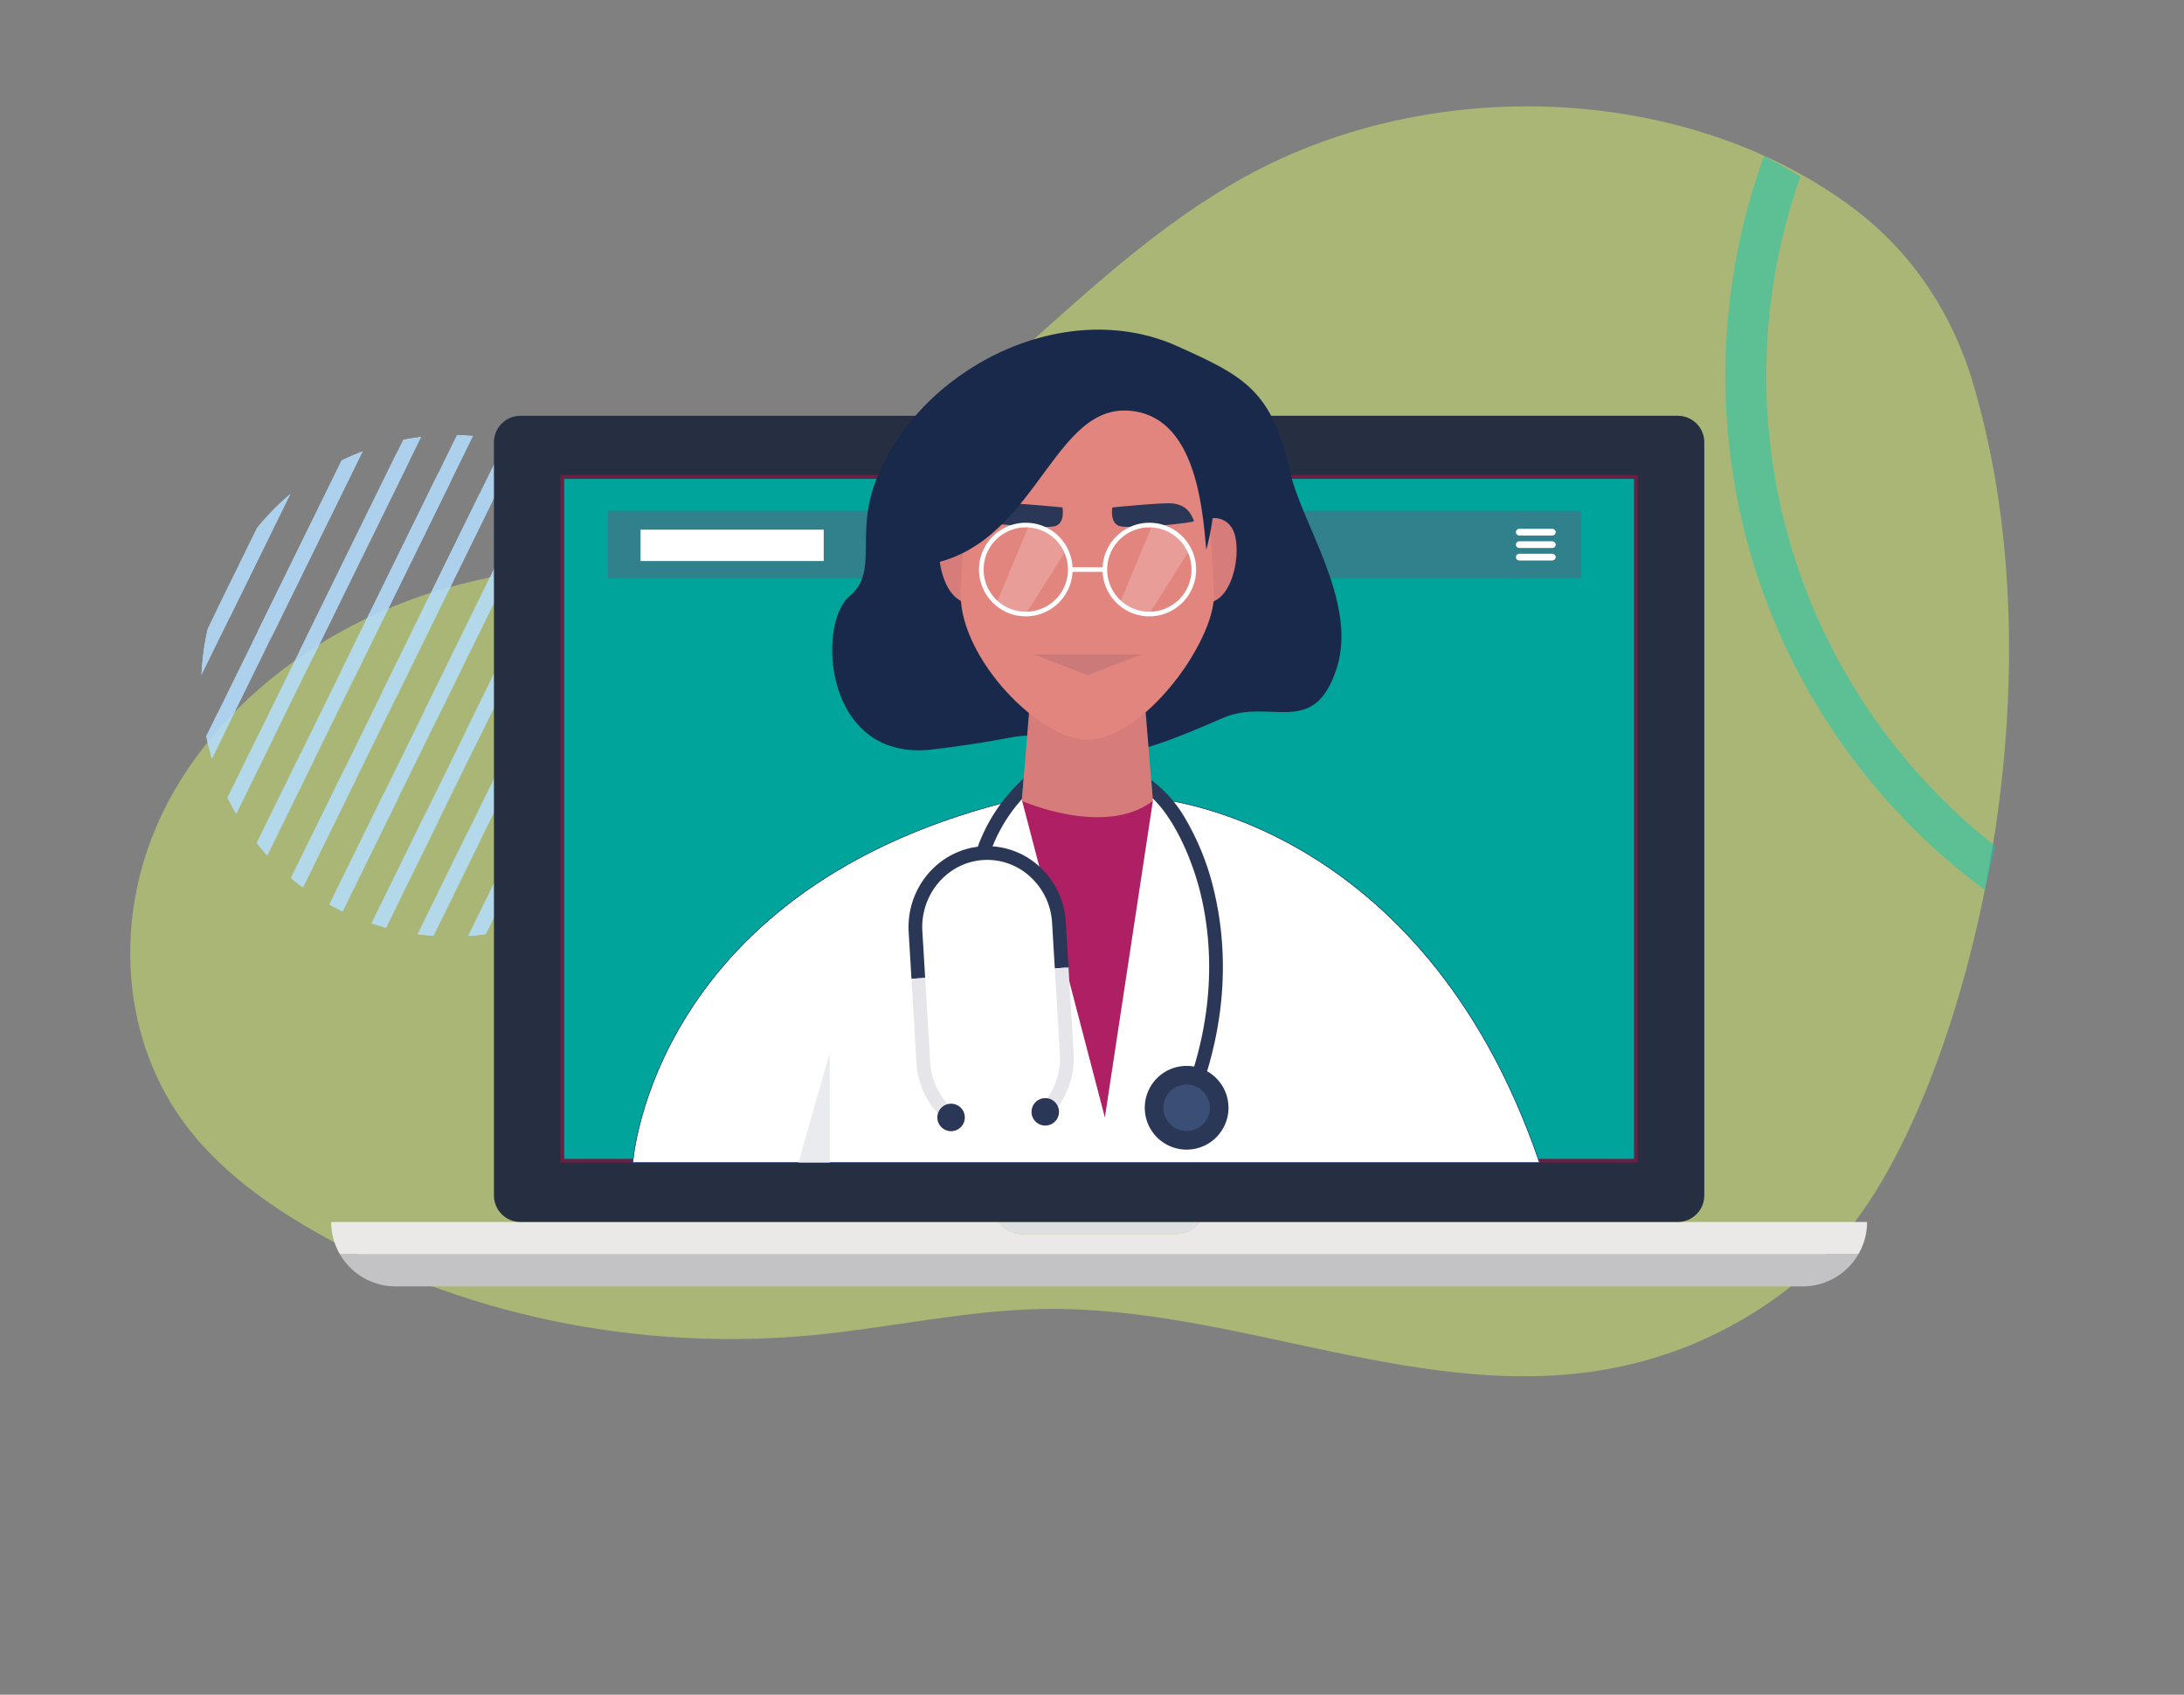 <svg xmlns="http://www.w3.org/2000/svg" xmlns:xlink="http://www.w3.org/1999/xlink" width="586.922" height="455.375" viewBox="0 0 586.922 455.375"><rect x="0" y="0" width="586.922" height="455.375" fill="#808080" stroke="none"/><defs><style>.a,.b,.e,.i{fill:none;}.a{stroke:#707070;}.c{fill:#c4db6e;opacity:0.6;}.d{clip-path:url(#a);}.e{opacity:0.45;}.f{clip-path:url(#b);}.g{opacity:0.85;}.h{clip-path:url(#c);}.i{stroke:#b5deff;stroke-width:4px;}.j{fill:#555f78;}.k{fill:#dedfe0;}.l{fill:#c3c3c6;}.m{fill:#ebe8e8;}.n{fill:#252f41;}.o{fill:#00a49a;stroke:#692044;}.o,.r{stroke-miterlimit:10;}.p{fill:#30818b;}.q,.r{fill:#fff;}.r{stroke:#002d73;stroke-width:0.15px;}.s{fill:#af1f64;}.t{fill:#2a3756;}.u{fill:#3b4e75;}.v{fill:#e6e5ea;}.w{fill:#e9ebee;}.x{fill:#18294b;fill-rule:evenodd;}.y{fill:#d67d7b;}.z{fill:#e2857e;}.aa{fill:#e89d98;}.ab{fill:#cc7979;}.ac,.ad{stroke:none;}.ad{fill:#00ccbc;}</style><clipPath id="a"><path class="a" d="M-10461.921,8640.288l4.786-20.747,22.061-92.371-61.373-82.77h-14.1l-20.218-11.574-19.518,69.183,68,168.1Z" transform="translate(10550.281 -8432.826)"/></clipPath><clipPath id="b"><circle class="b" cx="67.436" cy="67.436" r="67.436"/></clipPath><clipPath id="c"><path class="b" d="M0,0,276.122.8l.859,296.639-276.122-.8Z" transform="matrix(0.438, -0.899, 0.899, 0.438, 0, 247.876)"/></clipPath></defs><path class="c" d="M106.049.2c-19.2.851-37.784,7.178-53.306,19.774C10.025,54.656-10.013,120.23,4.9,176.561c13.8,52.118,53.654,94.171,59.018,148.161,2.932,29.526-4.989,59.205-3.6,88.868,1.556,33.235,15.716,66.021,39.577,86.21s57.322,26.525,85.1,13.929c12.7-5.759,23.874-15.059,33.907-25.431,31.572-32.64,53.042-77.1,60.032-124.339,2.988-20.247,3.418-40.988,7.99-60.867,11.77-51.086,50.1-93.223,52.57-145.879,1.182-25.1-6.5-50.585-21.053-69.857C289.536,49.072,194.04-3.695,106.049.2" transform="translate(504.763) rotate(76)"/><g class="d" transform="translate(444.153 35.826)"><g class="e" transform="translate(19.518 -106.655)"><path class="ac" d="M171.783,0A171.783,171.783,0,1,1,0,171.783,171.783,171.783,0,0,1,171.783,0Z"/><path class="ad" d="M 171.783 11 C 83.127 11 11 83.127 11 171.783 C 11 260.438 83.127 332.565 171.783 332.565 C 260.438 332.565 332.565 260.438 332.565 171.783 C 332.565 83.127 260.438 11 171.783 11 M 171.783 -3.0517578125e-05 C 266.656 -3.0517578125e-05 343.565 76.91 343.565 171.783 C 343.565 266.655 266.656 343.565 171.783 343.565 C 76.91 343.565 -3.0517578125e-05 266.655 -3.0517578125e-05 171.783 C -3.0517578125e-05 76.91 76.91 -3.0517578125e-05 171.783 -3.0517578125e-05 Z"/></g></g><g transform="translate(-43.852 -98.079)"><g class="f" transform="translate(97.861 214.907)"><g class="g" transform="translate(-51.284 -46.354)"><g transform="translate(-69.055 -66.081)"><g class="h" transform="translate(0)"><g transform="translate(-51.201 0.208)"><g transform="translate(110.505)"><line class="i" x1="62.787" y2="127.924"/></g><g transform="translate(121.674 5.402)"><line class="i" x1="62.787" y2="127.924" transform="translate(0)"/></g><g transform="translate(132.843 10.803)"><line class="i" x1="62.787" y2="127.924" transform="translate(0)"/></g><g transform="translate(144.011 16.205)"><line class="i" x1="62.787" y2="127.924" transform="translate(0)"/></g><g transform="translate(155.18 21.606)"><line class="i" x1="62.787" y2="127.924" transform="translate(0)"/></g><g transform="translate(166.349 27.008)"><line class="i" x1="62.787" y2="127.924"/></g><g transform="translate(177.518 32.409)"><line class="i" x1="62.787" y2="127.924"/></g><g transform="translate(188.687 37.811)"><line class="i" x1="62.787" y2="127.924"/></g><g transform="translate(199.855 43.212)"><line class="i" x1="62.787" y2="127.924"/></g><g transform="translate(211.024 48.614)"><line class="i" x1="62.787" y2="127.924"/></g><g transform="translate(222.193 54.016)"><line class="i" x1="62.787" y2="127.924"/></g><g transform="translate(233.362 59.417)"><line class="i" x1="62.787" y2="127.924"/></g><g transform="translate(244.531 64.819)"><line class="i" x1="62.787" y2="127.924"/></g><g transform="translate(255.699 70.22)"><line class="i" x1="62.787" y2="127.924"/></g><g transform="translate(266.868 75.622)"><line class="i" x1="62.787" y2="127.924"/></g><g transform="translate(278.037 81.023)"><line class="i" x1="62.787" y2="127.924"/></g><g transform="translate(289.206 86.425)"><line class="i" x1="62.787" y2="127.924"/></g><g transform="translate(300.375 91.826)"><line class="i" x1="62.787" y2="127.924"/></g><g transform="translate(311.543 97.228)"><line class="i" x1="62.787" y2="127.924"/></g><g transform="translate(322.712 102.63)"><line class="i" x1="62.787" y2="127.924"/></g><g transform="translate(333.881 108.031)"><line class="i" x1="62.787" y2="127.924"/></g><g transform="translate(345.05 113.433)"><line class="i" x1="62.787" y2="127.924"/></g><g transform="translate(356.219 118.834)"><line class="i" x1="62.787" y2="127.924"/></g><g transform="translate(367.388 124.236)"><line class="i" x1="62.787" y2="127.924"/></g><g transform="translate(73.67 75.049)"><line class="i" x1="62.787" y2="127.924"/></g><g transform="translate(84.839 80.45)"><line class="i" x1="62.787" y2="127.924"/></g><g transform="translate(96.008 85.852)"><line class="i" x1="62.787" y2="127.924"/></g><g transform="translate(107.176 91.254)"><line class="i" x1="62.787" y2="127.924"/></g><g transform="translate(118.345 96.655)"><line class="i" x1="62.787" y2="127.924"/></g><g transform="translate(129.514 102.057)"><line class="i" x1="62.787" y2="127.924" transform="translate(0)"/></g><g transform="translate(140.683 107.458)"><line class="i" x1="62.787" y2="127.924"/></g><g transform="translate(151.852 112.86)"><line class="i" x1="62.787" y2="127.924"/></g><g transform="translate(163.02 118.261)"><line class="i" x1="62.787" y2="127.924" transform="translate(0)"/></g><g transform="translate(174.189 123.663)"><line class="i" x1="62.787" y2="127.924" transform="translate(0)"/></g><g transform="translate(185.358 129.064)"><line class="i" x1="62.787" y2="127.924"/></g><g transform="translate(196.527 134.466)"><line class="i" x1="62.787" y2="127.924"/></g><g transform="translate(207.696 139.868)"><line class="i" x1="62.787" y2="127.924"/></g><g transform="translate(218.864 145.269)"><line class="i" x1="62.787" y2="127.924"/></g><g transform="translate(230.033 150.671)"><line class="i" x1="62.787" y2="127.924"/></g><g transform="translate(241.202 156.072)"><line class="i" x1="62.787" y2="127.924" transform="translate(0)"/></g><g transform="translate(252.371 161.474)"><line class="i" x1="62.787" y2="127.924"/></g><g transform="translate(263.54 166.875)"><line class="i" x1="62.787" y2="127.924"/></g><g transform="translate(274.708 172.277)"><line class="i" x1="62.787" y2="127.924"/></g><g transform="translate(285.877 177.678)"><line class="i" x1="62.787" y2="127.924"/></g><g transform="translate(297.046 183.08)"><line class="i" x1="62.787" y2="127.924"/></g><g transform="translate(308.215 188.482)"><line class="i" x1="62.787" y2="127.924"/></g><g transform="translate(319.384 193.883)"><line class="i" x1="62.787" y2="127.924"/></g><g transform="translate(330.553 199.285)"><line class="i" x1="62.787" y2="127.924"/></g><g transform="translate(36.835 150.098)"><line class="i" x1="62.787" y2="127.924"/></g><g transform="translate(48.004 155.499)"><line class="i" x1="62.787" y2="127.924"/></g><g transform="translate(59.173 160.901)"><line class="i" x1="62.787" y2="127.924"/></g><g transform="translate(70.341 166.302)"><line class="i" x1="62.787" y2="127.924"/></g><g transform="translate(81.51 171.704)"><line class="i" x1="62.787" y2="127.924"/></g><g transform="translate(92.679 177.105)"><line class="i" x1="62.787" y2="127.924"/></g><g transform="translate(103.848 182.507)"><line class="i" x1="62.787" y2="127.924"/></g><g transform="translate(115.017 187.909)"><line class="i" x1="62.787" y2="127.924"/></g><g transform="translate(126.185 193.31)"><line class="i" x1="62.787" y2="127.924" transform="translate(0)"/></g><g transform="translate(137.354 198.712)"><line class="i" x1="62.787" y2="127.924"/></g><g transform="translate(148.523 204.113)"><line class="i" x1="62.787" y2="127.924"/></g><g transform="translate(159.692 209.515)"><line class="i" x1="62.787" y2="127.924"/></g><g transform="translate(170.861 214.916)"><line class="i" x1="62.787" y2="127.924" transform="translate(0)"/></g><g transform="translate(182.029 220.318)"><line class="i" x1="62.787" y2="127.924" transform="translate(0)"/></g><g transform="translate(193.198 225.719)"><line class="i" x1="62.787" y2="127.924" transform="translate(0)"/></g><g transform="translate(204.367 231.121)"><line class="i" x1="62.787" y2="127.924"/></g><g transform="translate(215.536 236.523)"><line class="i" x1="62.787" y2="127.924"/></g><g transform="translate(226.705 241.924)"><line class="i" x1="62.787" y2="127.924" transform="translate(0 0)"/></g><g transform="translate(237.874 247.326)"><line class="i" x1="62.787" y2="127.924" transform="translate(0 0)"/></g><g transform="translate(249.042 252.727)"><line class="i" x1="62.787" y2="127.924" transform="translate(0 0)"/></g><g transform="translate(260.211 258.129)"><line class="i" x1="62.787" y2="127.924" transform="translate(0 0)"/></g><g transform="translate(271.38 263.53)"><line class="i" x1="62.787" y2="127.924" transform="translate(0 0)"/></g><g transform="translate(282.549 268.932)"><line class="i" x1="62.787" y2="127.924" transform="translate(0 0)"/></g><g transform="translate(293.718 274.334)"><line class="i" x1="62.787" y2="127.924"/></g><g transform="translate(0 225.146)"><line class="i" x1="62.787" y2="127.924"/></g><g transform="translate(11.169 230.548)"><line class="i" x1="62.787" y2="127.924"/></g><g transform="translate(22.338 235.95)"><line class="i" x1="62.787" y2="127.924" transform="translate(0)"/></g><g transform="translate(33.506 241.351)"><line class="i" x1="62.787" y2="127.924" transform="translate(0 0)"/></g><g transform="translate(44.675 246.753)"><line class="i" x1="62.787" y2="127.924" transform="translate(0 0)"/></g><g transform="translate(55.844 252.154)"><line class="i" x1="62.787" y2="127.924" transform="translate(0 0)"/></g><g transform="translate(67.013 257.556)"><line class="i" x1="62.787" y2="127.924" transform="translate(0 0)"/></g><g transform="translate(78.182 262.957)"><line class="i" x1="62.787" y2="127.924"/></g><g transform="translate(89.35 268.359)"><line class="i" x1="62.787" y2="127.924" transform="translate(0 0)"/></g><g transform="translate(100.519 273.76)"><line class="i" x1="62.787" y2="127.924"/></g><g transform="translate(111.688 279.162)"><line class="i" x1="62.787" y2="127.924"/></g><g transform="translate(122.857 284.564)"><line class="i" x1="62.787" y2="127.924"/></g><g transform="translate(134.026 289.965)"><line class="i" x1="62.787" y2="127.924"/></g><g transform="translate(145.194 295.367)"><line class="i" x1="62.787" y2="127.924" transform="translate(0 0)"/></g><g transform="translate(156.363 300.768)"><line class="i" x1="62.787" y2="127.924" transform="translate(0)"/></g><g transform="translate(167.532 306.17)"><line class="i" x1="62.787" y2="127.924" transform="translate(0)"/></g><g transform="translate(178.701 311.571)"><line class="i" x1="62.787" y2="127.924"/></g><g transform="translate(189.87 316.973)"><line class="i" x1="62.787" y2="127.924"/></g><g transform="translate(201.039 322.375)"><line class="i" x1="62.787" y2="127.924"/></g><g transform="translate(212.207 327.776)"><line class="i" x1="62.787" y2="127.924" transform="translate(0)"/></g><g transform="translate(223.376 333.178)"><line class="i" x1="62.787" y2="127.924" transform="translate(0)"/></g><g transform="translate(234.545 338.579)"><line class="i" x1="62.787" y2="127.924"/></g><g transform="translate(245.714 343.981)"><line class="i" x1="62.787" y2="127.924"/></g><g transform="translate(256.883 349.382)"><line class="i" x1="62.787" y2="127.924"/></g></g></g></g></g></g></g><g transform="translate(-810.119 -5128.516)"><g transform="translate(899.116 5217.092)"><g transform="translate(0 0)"><path class="j" d="M975.127,476.548c-.641-.023-1.308-.054-1.99-.091l.172-.412,1.818.5" transform="translate(-787.966 -441.44)"/><path class="j" d="M1070.958,476.36l.131-.314.884.244q-.508.037-1.015.07" transform="translate(-850.03 -441.44)"/><g transform="translate(0 0)"><g transform="translate(0 23.147)"><path class="k" d="M963.445,1040.529h41.762a7.385,7.385,0,0,0,6.1-3.224H957.345a7.381,7.381,0,0,0,6.1,3.224" transform="translate(-777.946 -820.685)"/><path class="l" d="M487.932,1069.644H866.06a17.294,17.294,0,0,0,14.98-8.658H472.951a17.294,17.294,0,0,0,14.981,8.658" transform="translate(-470.616 -835.71)"/><path class="m" d="M699.924,1037.305a7.384,7.384,0,0,1-6.1,3.224H652.06a7.381,7.381,0,0,1-6.1-3.224h-179.4a17.2,17.2,0,0,0,2.335,8.656H876.986a17.2,17.2,0,0,0,2.334-8.656h-179.4" transform="translate(-466.562 -820.685)"/><path class="n" d="M911.5,654.185a7.13,7.13,0,0,1-7.129,7.131H593.367a7.13,7.13,0,0,1-7.13-7.131V451.826a7.13,7.13,0,0,1,7.13-7.13H904.376a7.129,7.129,0,0,1,7.129,7.13V654.185" transform="translate(-542.492 -444.696)"/><rect class="o" width="288.5" height="183.716" transform="translate(62.13 16.451)"/><rect class="p" width="261.504" height="18.171" transform="translate(74.396 25.542)"/><rect class="q" width="49.218" height="8.426" transform="translate(83.146 30.602)"/><path class="q" d="M1348.109,528.694a.956.956,0,0,1-1.006.9h-8.785a.9.9,0,1,1,0-1.8h8.785a.957.957,0,0,1,1.006.9" transform="translate(-1019.022 -497.419)"/><path class="q" d="M1348.109,537.868a.957.957,0,0,1-1.006.9h-8.785a.9.9,0,1,1,0-1.8h8.785a.957.957,0,0,1,1.006.9" transform="translate(-1019.022 -503.24)"/><path class="q" d="M1348.109,547.041a.957.957,0,0,1-1.006.9h-8.785a.9.9,0,1,1,0-1.8h8.785a.957.957,0,0,1,1.006.9" transform="translate(-1019.022 -509.06)"/></g><g transform="translate(81.073)"><path class="r" d="M1215.611,887.553s4.988-74.539,104.528-97.879c30.634-10.166,35.227,0,35.227,0s72.094,4.858,103.892,97.879H1215.611" transform="translate(-1215.611 -663.753)"/><path class="s" d="M1548.763,799.522l-12.906,85.064-22.311-85.337,35.217.273" transform="translate(-1409.008 -672.901)"/><path class="t" d="M1623.833,872.813l-3.4-1.422c9.969-23.816,8.516-43.826,5.545-56.418-2.166-9.167-6.936-20.254-12.948-25.993l-.422-4.955a33.8,33.8,0,0,1,9,10.084,69.466,69.466,0,0,1,7.959,20.017c3.1,13.124,4.623,33.959-5.729,58.688" transform="translate(-1473.311 -663.018)"/><path class="t" d="M1482.138,803.529l-3.5-1.155a46.024,46.024,0,0,1,12.73-19.495l-.453,5.541a42.546,42.546,0,0,0-8.777,15.108" transform="translate(-1386.349 -662.275)"/><path class="t" d="M1630.194,1014.236a11.248,11.248,0,1,1-11.246-11.248,11.247,11.247,0,0,1,11.246,11.248" transform="translate(-1470.125 -805.153)"/><path class="u" d="M1634.456,1023.506a6.238,6.238,0,1,1-6.237-6.238,6.239,6.239,0,0,1,6.237,6.238" transform="translate(-1479.396 -814.423)"/><path class="t" d="M1430.464,857.611c-.6-9.954,6.739-18.552,16.356-19.167a17,17,0,0,1,12.41,4.291,18.166,18.166,0,0,1,6.1,12.635l.732,12.2,3.676-.267-.729-12.153a21.826,21.826,0,0,0-7.336-15.177,20.673,20.673,0,0,0-15.085-5.207c-11.636.743-20.519,11.091-19.8,23.066l.752,12.536,3.677-.267-.749-12.49" transform="translate(-1352.663 -695.928)"/><path class="v" d="M1534.648,950.789a18.356,18.356,0,0,1-4.361,13.113l2.8,2.4a22.024,22.024,0,0,0,5.24-15.731l-1.38-23-3.677.267,1.377,22.949" transform="translate(-1419.875 -756.199)"/><path class="v" d="M1438.238,974.069l2.347-2.842a18.327,18.327,0,0,1-6.545-13.017l-1.36-22.659-3.677.267,1.357,22.613a22.026,22.026,0,0,0,7.877,15.639" transform="translate(-1354.13 -761.378)"/><path class="t" d="M1456.216,1035.631a3.69,3.69,0,1,1-3.69-3.69,3.69,3.69,0,0,1,3.69,3.69" transform="translate(-1367.003 -823.947)"/><path class="t" d="M1528.346,1031.353a3.69,3.69,0,1,1-3.69-3.691,3.691,3.691,0,0,1,3.69,3.691" transform="translate(-1413.824 -821.17)"/><path class="w" d="M1350.832,1022.537h-8.4l8.4-29.433v29.433" transform="translate(-1297.932 -798.737)"/><g transform="translate(53.564)"><path class="x" d="M1379.839,480.189c-5.359,14.272.942,24.079-6.9,30.576-8.859,7.342-7.013,44.757,22.435,41.186s21.053-5.594,34.436-1.129,20.3,2.748,43.459-7.319c12.785-5.558,24.637,5.815,30.69-13.729,5.435-17.55-9.618-38.775-12.582-52.267-4.849-22.112-12.489-25.872-30.337-33.9-30.651-13.795-69.8,6.177-81.2,36.584" transform="translate(-1368.269 -439.154)"/><path class="y" d="M1548.744,729.838c-12.906,9.883-35.227,0-35.227,0l3.1-37.939h29.028l3.1,37.939" transform="translate(-1462.553 -603.217)"/><path class="y" d="M1458.932,584.264a5.424,5.424,0,0,0-7.393,1.6c-3.228,4.3-1.079,20.422,6.984,20.422s.408-22.026.408-22.026" transform="translate(-1421.388 -532.808)"/><path class="y" d="M1646.8,584.264a5.424,5.424,0,0,1,7.393,1.6c3.225,4.3,1.077,20.422-6.986,20.422s-.407-22.026-.407-22.026" transform="translate(-1546.938 -532.808)"/><path class="z" d="M1533.341,517.68c0-18.086-14.608-29.925-32.632-29.925s-32.64,11.839-32.64,29.925c0,0-1.417,23.074-1.417,24.2,0,17.182,21.039,38.988,34.057,38.988,15.029,0,34.057-25.969,34.057-38.988,0-1.123-1.425-24.2-1.425-24.2" transform="translate(-1432.132 -470.702)"/><path class="t" d="M1582.676,573.234s13.439-1.34,16.032-1.089c4.319.418,5.245,3.217,5.911,4.739.23.522-17.547,2.261-20.129,1.328s-1.814-4.978-1.814-4.978" transform="translate(-1507.376 -525.462)"/><path class="t" d="M1504.064,573.234s-13.44-1.34-16.032-1.089c-4.318.418-5.246,3.217-5.912,4.739-.229.522,17.547,2.261,20.13,1.328s1.814-4.978,1.814-4.978" transform="translate(-1442.171 -525.462)"/><path class="aa" d="M1501.682,613.425l-8.05-2.509,8.778-21.017c.633.034,1.252.063,1.845.084l2.644.73,5.913,5.072-11.13,17.641" transform="translate(-1449.645 -537.006)"/><path class="aa" d="M1596.1,613.138l-8.051-2.51,8.816-21.107c.313-.02.628-.043.942-.065l3.512.969,5.912,5.072-11.13,17.641" transform="translate(-1510.93 -536.719)"/><path class="q" d="M1493.309,612.19a12.575,12.575,0,1,1,12.575-12.573,12.589,12.589,0,0,1-12.575,12.573m0-23.908a11.333,11.333,0,1,0,11.333,11.335A11.347,11.347,0,0,0,1493.309,588.282Z" transform="translate(-1441.272 -535.151)"/><path class="q" d="M1587.94,612.19a12.575,12.575,0,1,1,12.574-12.574,12.589,12.589,0,0,1-12.574,12.574m0-23.909a11.333,11.333,0,1,0,11.333,11.335A11.347,11.347,0,0,0,1587.94,588.282Z" transform="translate(-1502.7 -535.151)"/><rect class="q" width="9.295" height="1.242" transform="translate(63.99 63.843)"/><path class="x" d="M1484.035,480.89c17.61,1.338,19.647,25.265,20.714,37.37,9.059-33.458-12.814-48.829-35.327-48.342-23.792.52-51.544,19.939-44.733,52.807,33.832-1.019,37.31-43.514,59.346-41.834" transform="translate(-1404.213 -459.117)"/><path class="ab" d="M1522.769,687.918h28.855l-14.428,5.553-14.428-5.553" transform="translate(-1468.559 -600.633)"/></g></g></g></g></g></g></svg>